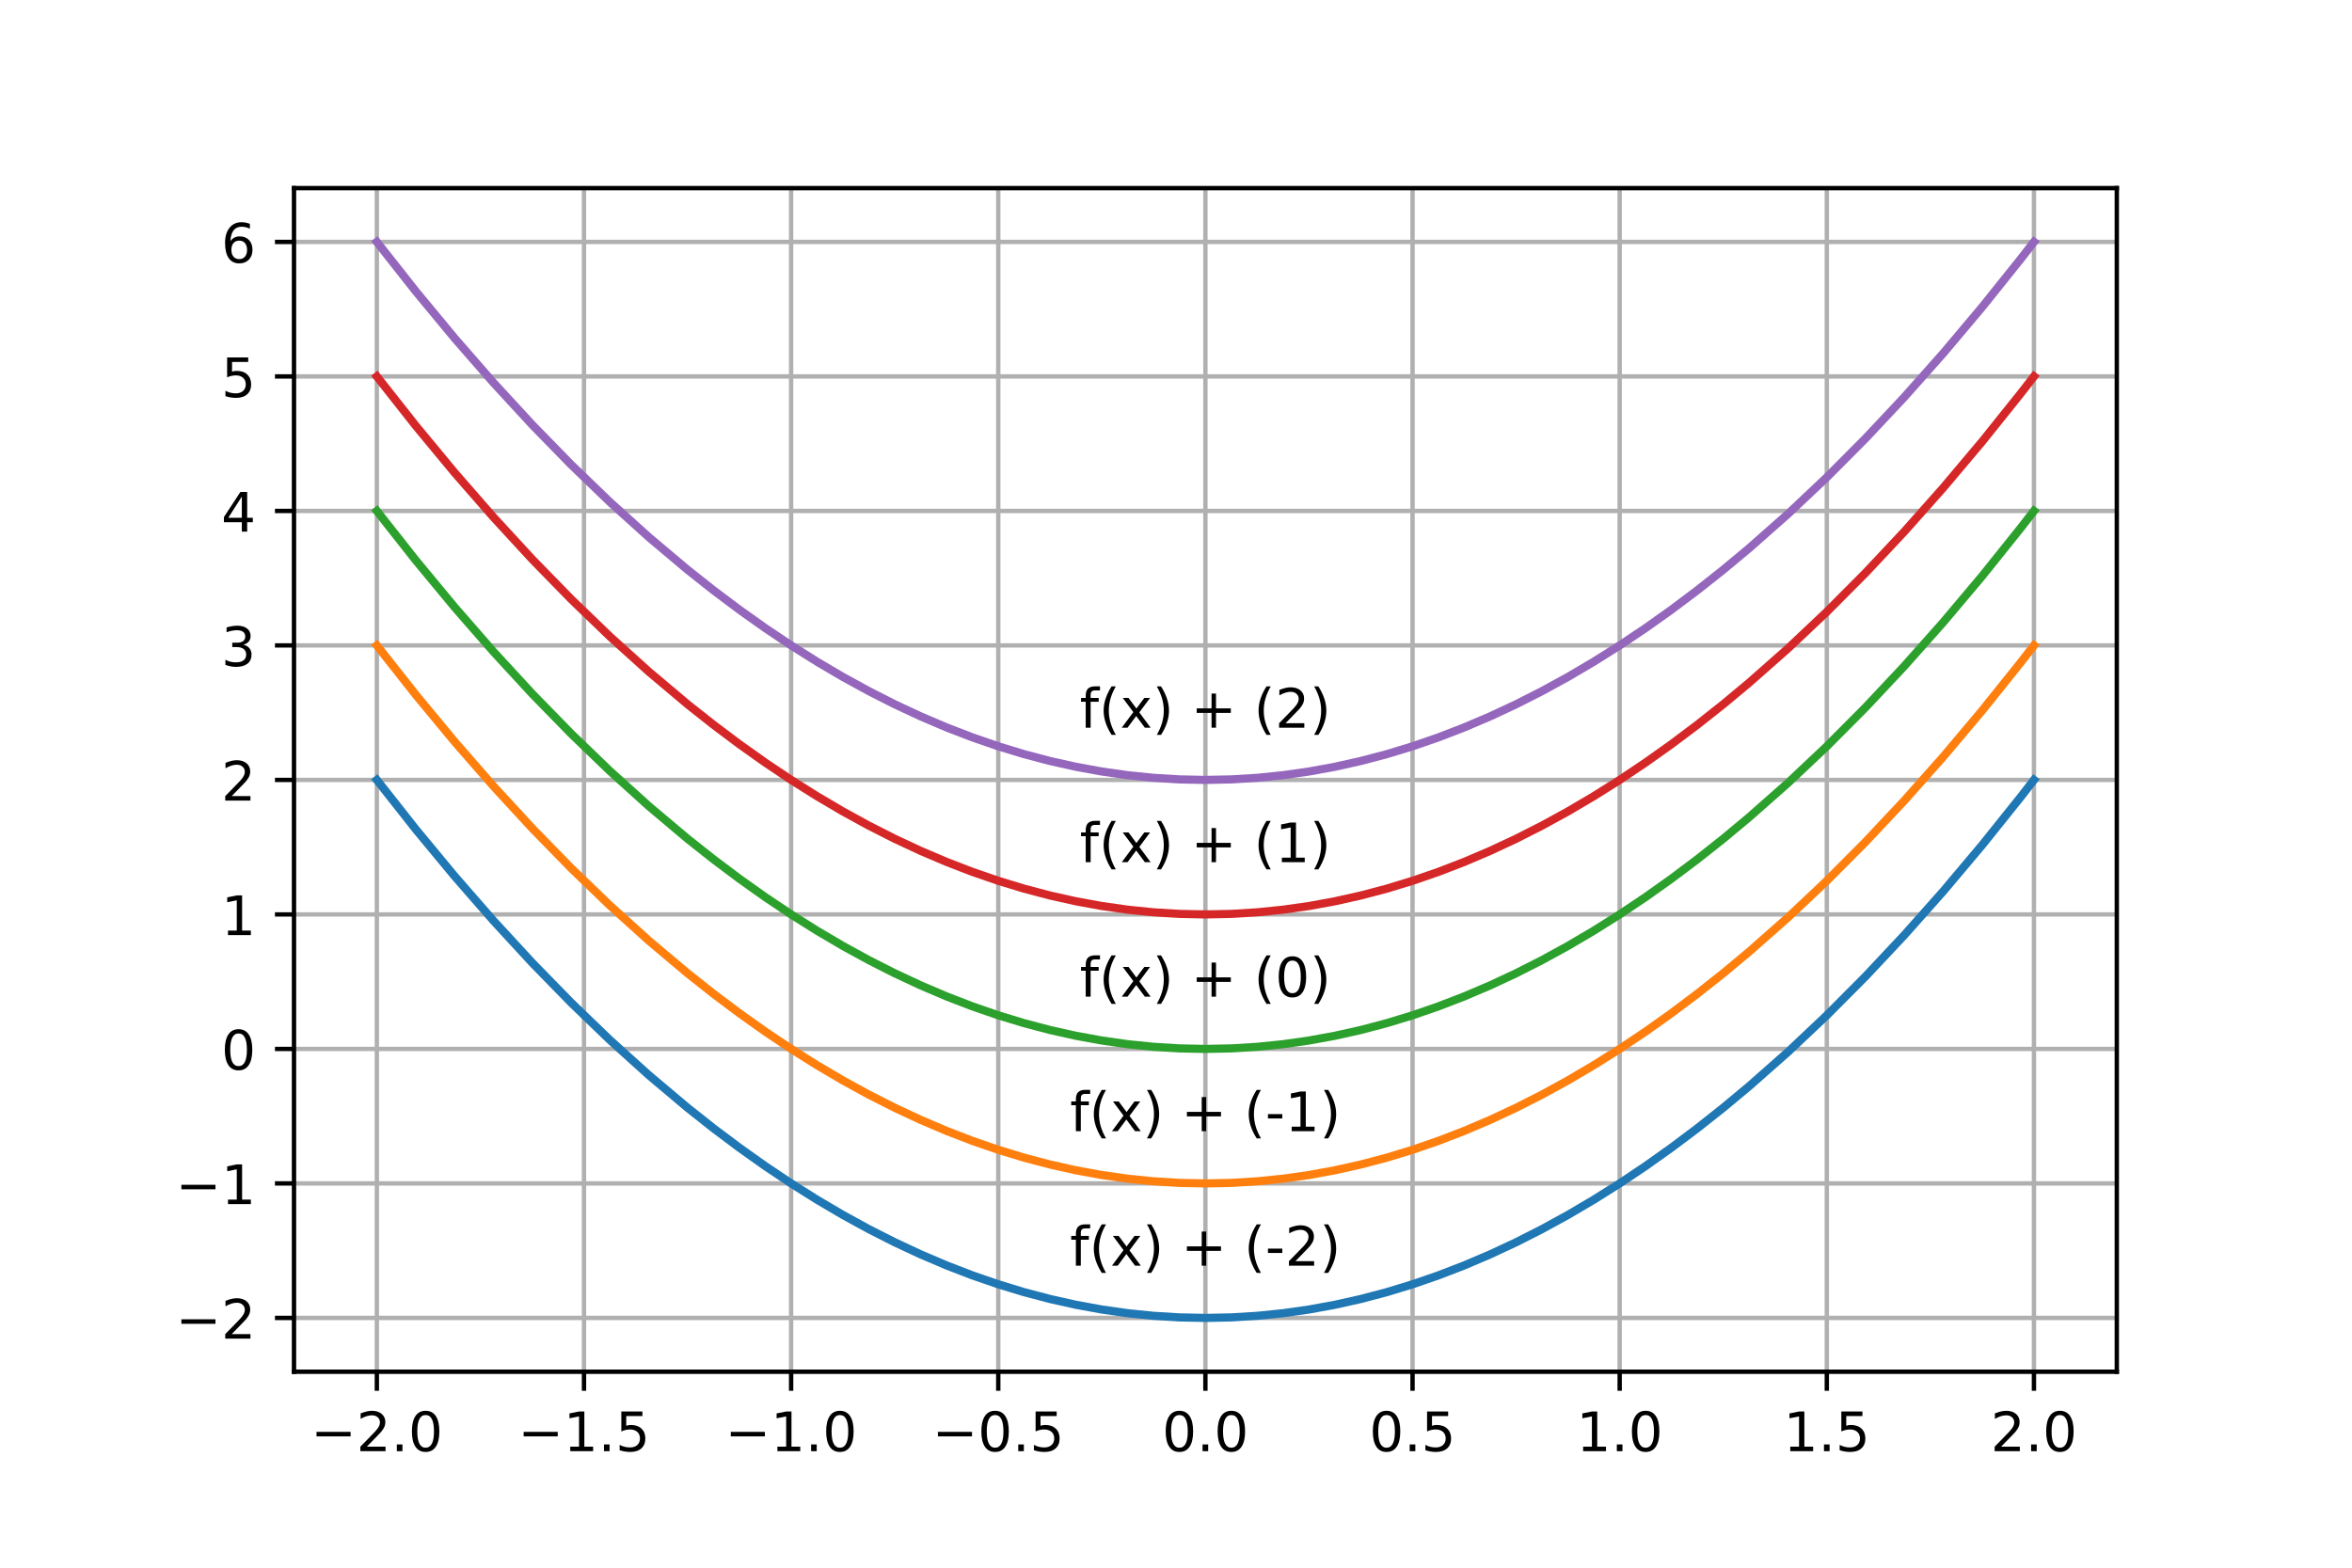 <?xml version="1.0" encoding="utf-8" standalone="no"?>
<!DOCTYPE svg PUBLIC "-//W3C//DTD SVG 1.1//EN"
  "http://www.w3.org/Graphics/SVG/1.1/DTD/svg11.dtd">
<!-- Created with matplotlib (https://matplotlib.org/) -->
<svg height="288pt" version="1.1" viewBox="0 0 432 288" width="432pt" xmlns="http://www.w3.org/2000/svg" xmlns:xlink="http://www.w3.org/1999/xlink">
 <defs>
  <style type="text/css">
*{stroke-linecap:butt;stroke-linejoin:round;}
  </style>
 </defs>
 <g id="figure_1">
  <g id="patch_1">
   <path d="M 0 288 
L 432 288 
L 432 0 
L 0 0 
z
" style="fill:#ffffff;"/>
  </g>
  <g id="axes_1">
   <g id="patch_2">
    <path d="M 54 252 
L 388.8 252 
L 388.8 34.56 
L 54 34.56 
z
" style="fill:#ffffff;"/>
   </g>
   <g id="matplotlib.axis_1">
    <g id="xtick_1">
     <g id="line2d_1">
      <path clip-path="url(#p6b7e537b38)" d="M 69.218 252 
L 69.218 34.56 
" style="fill:none;stroke:#b0b0b0;stroke-linecap:square;stroke-width:0.8;"/>
     </g>
     <g id="line2d_2">
      <defs>
       <path d="M 0 0 
L 0 3.5 
" id="m48b27bfcb0" style="stroke:#000000;stroke-width:0.8;"/>
      </defs>
      <g>
       <use style="stroke:#000000;stroke-width:0.8;" x="69.218" xlink:href="#m48b27bfcb0" y="252"/>
      </g>
     </g>
     <g id="text_1">
      <!-- −2.0 -->
      <defs>
       <path d="M 10.594 35.5 
L 73.188 35.5 
L 73.188 27.203 
L 10.594 27.203 
z
" id="DejaVuSans-8722"/>
       <path d="M 19.188 8.297 
L 53.609 8.297 
L 53.609 0 
L 7.328 0 
L 7.328 8.297 
Q 12.938 14.109 22.625 23.891 
Q 32.328 33.688 34.812 36.531 
Q 39.547 41.844 41.422 45.531 
Q 43.312 49.219 43.312 52.781 
Q 43.312 58.594 39.234 62.25 
Q 35.156 65.922 28.609 65.922 
Q 23.969 65.922 18.812 64.312 
Q 13.672 62.703 7.812 59.422 
L 7.812 69.391 
Q 13.766 71.781 18.938 73 
Q 24.125 74.219 28.422 74.219 
Q 39.75 74.219 46.484 68.547 
Q 53.219 62.891 53.219 53.422 
Q 53.219 48.922 51.531 44.891 
Q 49.859 40.875 45.406 35.406 
Q 44.188 33.984 37.641 27.219 
Q 31.109 20.453 19.188 8.297 
z
" id="DejaVuSans-50"/>
       <path d="M 10.688 12.406 
L 21 12.406 
L 21 0 
L 10.688 0 
z
" id="DejaVuSans-46"/>
       <path d="M 31.781 66.406 
Q 24.172 66.406 20.328 58.906 
Q 16.5 51.422 16.5 36.375 
Q 16.5 21.391 20.328 13.891 
Q 24.172 6.391 31.781 6.391 
Q 39.453 6.391 43.281 13.891 
Q 47.125 21.391 47.125 36.375 
Q 47.125 51.422 43.281 58.906 
Q 39.453 66.406 31.781 66.406 
z
M 31.781 74.219 
Q 44.047 74.219 50.516 64.516 
Q 56.984 54.828 56.984 36.375 
Q 56.984 17.969 50.516 8.266 
Q 44.047 -1.422 31.781 -1.422 
Q 19.531 -1.422 13.062 8.266 
Q 6.594 17.969 6.594 36.375 
Q 6.594 54.828 13.062 64.516 
Q 19.531 74.219 31.781 74.219 
z
" id="DejaVuSans-48"/>
      </defs>
      <g transform="translate(57.077 266.598)scale(0.1 -0.1)">
       <use xlink:href="#DejaVuSans-8722"/>
       <use x="83.789" xlink:href="#DejaVuSans-50"/>
       <use x="147.412" xlink:href="#DejaVuSans-46"/>
       <use x="179.199" xlink:href="#DejaVuSans-48"/>
      </g>
     </g>
    </g>
    <g id="xtick_2">
     <g id="line2d_3">
      <path clip-path="url(#p6b7e537b38)" d="M 107.264 252 
L 107.264 34.56 
" style="fill:none;stroke:#b0b0b0;stroke-linecap:square;stroke-width:0.8;"/>
     </g>
     <g id="line2d_4">
      <g>
       <use style="stroke:#000000;stroke-width:0.8;" x="107.264" xlink:href="#m48b27bfcb0" y="252"/>
      </g>
     </g>
     <g id="text_2">
      <!-- −1.5 -->
      <defs>
       <path d="M 12.406 8.297 
L 28.516 8.297 
L 28.516 63.922 
L 10.984 60.406 
L 10.984 69.391 
L 28.422 72.906 
L 38.281 72.906 
L 38.281 8.297 
L 54.391 8.297 
L 54.391 0 
L 12.406 0 
z
" id="DejaVuSans-49"/>
       <path d="M 10.797 72.906 
L 49.516 72.906 
L 49.516 64.594 
L 19.828 64.594 
L 19.828 46.734 
Q 21.969 47.469 24.109 47.828 
Q 26.266 48.188 28.422 48.188 
Q 40.625 48.188 47.75 41.5 
Q 54.891 34.812 54.891 23.391 
Q 54.891 11.625 47.562 5.094 
Q 40.234 -1.422 26.906 -1.422 
Q 22.312 -1.422 17.547 -0.641 
Q 12.797 0.141 7.719 1.703 
L 7.719 11.625 
Q 12.109 9.234 16.797 8.062 
Q 21.484 6.891 26.703 6.891 
Q 35.156 6.891 40.078 11.328 
Q 45.016 15.766 45.016 23.391 
Q 45.016 31 40.078 35.438 
Q 35.156 39.891 26.703 39.891 
Q 22.75 39.891 18.812 39.016 
Q 14.891 38.141 10.797 36.281 
z
" id="DejaVuSans-53"/>
      </defs>
      <g transform="translate(95.122 266.598)scale(0.1 -0.1)">
       <use xlink:href="#DejaVuSans-8722"/>
       <use x="83.789" xlink:href="#DejaVuSans-49"/>
       <use x="147.412" xlink:href="#DejaVuSans-46"/>
       <use x="179.199" xlink:href="#DejaVuSans-53"/>
      </g>
     </g>
    </g>
    <g id="xtick_3">
     <g id="line2d_5">
      <path clip-path="url(#p6b7e537b38)" d="M 145.309 252 
L 145.309 34.56 
" style="fill:none;stroke:#b0b0b0;stroke-linecap:square;stroke-width:0.8;"/>
     </g>
     <g id="line2d_6">
      <g>
       <use style="stroke:#000000;stroke-width:0.8;" x="145.309" xlink:href="#m48b27bfcb0" y="252"/>
      </g>
     </g>
     <g id="text_3">
      <!-- −1.0 -->
      <g transform="translate(133.168 266.598)scale(0.1 -0.1)">
       <use xlink:href="#DejaVuSans-8722"/>
       <use x="83.789" xlink:href="#DejaVuSans-49"/>
       <use x="147.412" xlink:href="#DejaVuSans-46"/>
       <use x="179.199" xlink:href="#DejaVuSans-48"/>
      </g>
     </g>
    </g>
    <g id="xtick_4">
     <g id="line2d_7">
      <path clip-path="url(#p6b7e537b38)" d="M 183.355 252 
L 183.355 34.56 
" style="fill:none;stroke:#b0b0b0;stroke-linecap:square;stroke-width:0.8;"/>
     </g>
     <g id="line2d_8">
      <g>
       <use style="stroke:#000000;stroke-width:0.8;" x="183.355" xlink:href="#m48b27bfcb0" y="252"/>
      </g>
     </g>
     <g id="text_4">
      <!-- −0.5 -->
      <g transform="translate(171.213 266.598)scale(0.1 -0.1)">
       <use xlink:href="#DejaVuSans-8722"/>
       <use x="83.789" xlink:href="#DejaVuSans-48"/>
       <use x="147.412" xlink:href="#DejaVuSans-46"/>
       <use x="179.199" xlink:href="#DejaVuSans-53"/>
      </g>
     </g>
    </g>
    <g id="xtick_5">
     <g id="line2d_9">
      <path clip-path="url(#p6b7e537b38)" d="M 221.4 252 
L 221.4 34.56 
" style="fill:none;stroke:#b0b0b0;stroke-linecap:square;stroke-width:0.8;"/>
     </g>
     <g id="line2d_10">
      <g>
       <use style="stroke:#000000;stroke-width:0.8;" x="221.4" xlink:href="#m48b27bfcb0" y="252"/>
      </g>
     </g>
     <g id="text_5">
      <!-- 0.0 -->
      <g transform="translate(213.448 266.598)scale(0.1 -0.1)">
       <use xlink:href="#DejaVuSans-48"/>
       <use x="63.623" xlink:href="#DejaVuSans-46"/>
       <use x="95.41" xlink:href="#DejaVuSans-48"/>
      </g>
     </g>
    </g>
    <g id="xtick_6">
     <g id="line2d_11">
      <path clip-path="url(#p6b7e537b38)" d="M 259.445 252 
L 259.445 34.56 
" style="fill:none;stroke:#b0b0b0;stroke-linecap:square;stroke-width:0.8;"/>
     </g>
     <g id="line2d_12">
      <g>
       <use style="stroke:#000000;stroke-width:0.8;" x="259.445" xlink:href="#m48b27bfcb0" y="252"/>
      </g>
     </g>
     <g id="text_6">
      <!-- 0.5 -->
      <g transform="translate(251.494 266.598)scale(0.1 -0.1)">
       <use xlink:href="#DejaVuSans-48"/>
       <use x="63.623" xlink:href="#DejaVuSans-46"/>
       <use x="95.41" xlink:href="#DejaVuSans-53"/>
      </g>
     </g>
    </g>
    <g id="xtick_7">
     <g id="line2d_13">
      <path clip-path="url(#p6b7e537b38)" d="M 297.491 252 
L 297.491 34.56 
" style="fill:none;stroke:#b0b0b0;stroke-linecap:square;stroke-width:0.8;"/>
     </g>
     <g id="line2d_14">
      <g>
       <use style="stroke:#000000;stroke-width:0.8;" x="297.491" xlink:href="#m48b27bfcb0" y="252"/>
      </g>
     </g>
     <g id="text_7">
      <!-- 1.0 -->
      <g transform="translate(289.539 266.598)scale(0.1 -0.1)">
       <use xlink:href="#DejaVuSans-49"/>
       <use x="63.623" xlink:href="#DejaVuSans-46"/>
       <use x="95.41" xlink:href="#DejaVuSans-48"/>
      </g>
     </g>
    </g>
    <g id="xtick_8">
     <g id="line2d_15">
      <path clip-path="url(#p6b7e537b38)" d="M 335.536 252 
L 335.536 34.56 
" style="fill:none;stroke:#b0b0b0;stroke-linecap:square;stroke-width:0.8;"/>
     </g>
     <g id="line2d_16">
      <g>
       <use style="stroke:#000000;stroke-width:0.8;" x="335.536" xlink:href="#m48b27bfcb0" y="252"/>
      </g>
     </g>
     <g id="text_8">
      <!-- 1.5 -->
      <g transform="translate(327.585 266.598)scale(0.1 -0.1)">
       <use xlink:href="#DejaVuSans-49"/>
       <use x="63.623" xlink:href="#DejaVuSans-46"/>
       <use x="95.41" xlink:href="#DejaVuSans-53"/>
      </g>
     </g>
    </g>
    <g id="xtick_9">
     <g id="line2d_17">
      <path clip-path="url(#p6b7e537b38)" d="M 373.582 252 
L 373.582 34.56 
" style="fill:none;stroke:#b0b0b0;stroke-linecap:square;stroke-width:0.8;"/>
     </g>
     <g id="line2d_18">
      <g>
       <use style="stroke:#000000;stroke-width:0.8;" x="373.582" xlink:href="#m48b27bfcb0" y="252"/>
      </g>
     </g>
     <g id="text_9">
      <!-- 2.0 -->
      <g transform="translate(365.63 266.598)scale(0.1 -0.1)">
       <use xlink:href="#DejaVuSans-50"/>
       <use x="63.623" xlink:href="#DejaVuSans-46"/>
       <use x="95.41" xlink:href="#DejaVuSans-48"/>
      </g>
     </g>
    </g>
   </g>
   <g id="matplotlib.axis_2">
    <g id="ytick_1">
     <g id="line2d_19">
      <path clip-path="url(#p6b7e537b38)" d="M 54 242.116 
L 388.8 242.116 
" style="fill:none;stroke:#b0b0b0;stroke-linecap:square;stroke-width:0.8;"/>
     </g>
     <g id="line2d_20">
      <defs>
       <path d="M 0 0 
L -3.5 0 
" id="m25b19878b4" style="stroke:#000000;stroke-width:0.8;"/>
      </defs>
      <g>
       <use style="stroke:#000000;stroke-width:0.8;" x="54" xlink:href="#m25b19878b4" y="242.116"/>
      </g>
     </g>
     <g id="text_10">
      <!-- −2 -->
      <g transform="translate(32.258 245.916)scale(0.1 -0.1)">
       <use xlink:href="#DejaVuSans-8722"/>
       <use x="83.789" xlink:href="#DejaVuSans-50"/>
      </g>
     </g>
    </g>
    <g id="ytick_2">
     <g id="line2d_21">
      <path clip-path="url(#p6b7e537b38)" d="M 54 217.407 
L 388.8 217.407 
" style="fill:none;stroke:#b0b0b0;stroke-linecap:square;stroke-width:0.8;"/>
     </g>
     <g id="line2d_22">
      <g>
       <use style="stroke:#000000;stroke-width:0.8;" x="54" xlink:href="#m25b19878b4" y="217.407"/>
      </g>
     </g>
     <g id="text_11">
      <!-- −1 -->
      <g transform="translate(32.258 221.206)scale(0.1 -0.1)">
       <use xlink:href="#DejaVuSans-8722"/>
       <use x="83.789" xlink:href="#DejaVuSans-49"/>
      </g>
     </g>
    </g>
    <g id="ytick_3">
     <g id="line2d_23">
      <path clip-path="url(#p6b7e537b38)" d="M 54 192.698 
L 388.8 192.698 
" style="fill:none;stroke:#b0b0b0;stroke-linecap:square;stroke-width:0.8;"/>
     </g>
     <g id="line2d_24">
      <g>
       <use style="stroke:#000000;stroke-width:0.8;" x="54" xlink:href="#m25b19878b4" y="192.698"/>
      </g>
     </g>
     <g id="text_12">
      <!-- 0 -->
      <g transform="translate(40.638 196.497)scale(0.1 -0.1)">
       <use xlink:href="#DejaVuSans-48"/>
      </g>
     </g>
    </g>
    <g id="ytick_4">
     <g id="line2d_25">
      <path clip-path="url(#p6b7e537b38)" d="M 54 167.989 
L 388.8 167.989 
" style="fill:none;stroke:#b0b0b0;stroke-linecap:square;stroke-width:0.8;"/>
     </g>
     <g id="line2d_26">
      <g>
       <use style="stroke:#000000;stroke-width:0.8;" x="54" xlink:href="#m25b19878b4" y="167.989"/>
      </g>
     </g>
     <g id="text_13">
      <!-- 1 -->
      <g transform="translate(40.638 171.788)scale(0.1 -0.1)">
       <use xlink:href="#DejaVuSans-49"/>
      </g>
     </g>
    </g>
    <g id="ytick_5">
     <g id="line2d_27">
      <path clip-path="url(#p6b7e537b38)" d="M 54 143.28 
L 388.8 143.28 
" style="fill:none;stroke:#b0b0b0;stroke-linecap:square;stroke-width:0.8;"/>
     </g>
     <g id="line2d_28">
      <g>
       <use style="stroke:#000000;stroke-width:0.8;" x="54" xlink:href="#m25b19878b4" y="143.28"/>
      </g>
     </g>
     <g id="text_14">
      <!-- 2 -->
      <g transform="translate(40.638 147.079)scale(0.1 -0.1)">
       <use xlink:href="#DejaVuSans-50"/>
      </g>
     </g>
    </g>
    <g id="ytick_6">
     <g id="line2d_29">
      <path clip-path="url(#p6b7e537b38)" d="M 54 118.571 
L 388.8 118.571 
" style="fill:none;stroke:#b0b0b0;stroke-linecap:square;stroke-width:0.8;"/>
     </g>
     <g id="line2d_30">
      <g>
       <use style="stroke:#000000;stroke-width:0.8;" x="54" xlink:href="#m25b19878b4" y="118.571"/>
      </g>
     </g>
     <g id="text_15">
      <!-- 3 -->
      <defs>
       <path d="M 40.578 39.312 
Q 47.656 37.797 51.625 33 
Q 55.609 28.219 55.609 21.188 
Q 55.609 10.406 48.188 4.484 
Q 40.766 -1.422 27.094 -1.422 
Q 22.516 -1.422 17.656 -0.516 
Q 12.797 0.391 7.625 2.203 
L 7.625 11.719 
Q 11.719 9.328 16.594 8.109 
Q 21.484 6.891 26.812 6.891 
Q 36.078 6.891 40.938 10.547 
Q 45.797 14.203 45.797 21.188 
Q 45.797 27.641 41.281 31.266 
Q 36.766 34.906 28.719 34.906 
L 20.219 34.906 
L 20.219 43.016 
L 29.109 43.016 
Q 36.375 43.016 40.234 45.922 
Q 44.094 48.828 44.094 54.297 
Q 44.094 59.906 40.109 62.906 
Q 36.141 65.922 28.719 65.922 
Q 24.656 65.922 20.016 65.031 
Q 15.375 64.156 9.812 62.312 
L 9.812 71.094 
Q 15.438 72.656 20.344 73.438 
Q 25.25 74.219 29.594 74.219 
Q 40.828 74.219 47.359 69.109 
Q 53.906 64.016 53.906 55.328 
Q 53.906 49.266 50.438 45.094 
Q 46.969 40.922 40.578 39.312 
z
" id="DejaVuSans-51"/>
      </defs>
      <g transform="translate(40.638 122.37)scale(0.1 -0.1)">
       <use xlink:href="#DejaVuSans-51"/>
      </g>
     </g>
    </g>
    <g id="ytick_7">
     <g id="line2d_31">
      <path clip-path="url(#p6b7e537b38)" d="M 54 93.862 
L 388.8 93.862 
" style="fill:none;stroke:#b0b0b0;stroke-linecap:square;stroke-width:0.8;"/>
     </g>
     <g id="line2d_32">
      <g>
       <use style="stroke:#000000;stroke-width:0.8;" x="54" xlink:href="#m25b19878b4" y="93.862"/>
      </g>
     </g>
     <g id="text_16">
      <!-- 4 -->
      <defs>
       <path d="M 37.797 64.312 
L 12.891 25.391 
L 37.797 25.391 
z
M 35.203 72.906 
L 47.609 72.906 
L 47.609 25.391 
L 58.016 25.391 
L 58.016 17.188 
L 47.609 17.188 
L 47.609 0 
L 37.797 0 
L 37.797 17.188 
L 4.891 17.188 
L 4.891 26.703 
z
" id="DejaVuSans-52"/>
      </defs>
      <g transform="translate(40.638 97.661)scale(0.1 -0.1)">
       <use xlink:href="#DejaVuSans-52"/>
      </g>
     </g>
    </g>
    <g id="ytick_8">
     <g id="line2d_33">
      <path clip-path="url(#p6b7e537b38)" d="M 54 69.153 
L 388.8 69.153 
" style="fill:none;stroke:#b0b0b0;stroke-linecap:square;stroke-width:0.8;"/>
     </g>
     <g id="line2d_34">
      <g>
       <use style="stroke:#000000;stroke-width:0.8;" x="54" xlink:href="#m25b19878b4" y="69.153"/>
      </g>
     </g>
     <g id="text_17">
      <!-- 5 -->
      <g transform="translate(40.638 72.952)scale(0.1 -0.1)">
       <use xlink:href="#DejaVuSans-53"/>
      </g>
     </g>
    </g>
    <g id="ytick_9">
     <g id="line2d_35">
      <path clip-path="url(#p6b7e537b38)" d="M 54 44.444 
L 388.8 44.444 
" style="fill:none;stroke:#b0b0b0;stroke-linecap:square;stroke-width:0.8;"/>
     </g>
     <g id="line2d_36">
      <g>
       <use style="stroke:#000000;stroke-width:0.8;" x="54" xlink:href="#m25b19878b4" y="44.444"/>
      </g>
     </g>
     <g id="text_18">
      <!-- 6 -->
      <defs>
       <path d="M 33.016 40.375 
Q 26.375 40.375 22.484 35.828 
Q 18.609 31.297 18.609 23.391 
Q 18.609 15.531 22.484 10.953 
Q 26.375 6.391 33.016 6.391 
Q 39.656 6.391 43.531 10.953 
Q 47.406 15.531 47.406 23.391 
Q 47.406 31.297 43.531 35.828 
Q 39.656 40.375 33.016 40.375 
z
M 52.594 71.297 
L 52.594 62.312 
Q 48.875 64.062 45.094 64.984 
Q 41.312 65.922 37.594 65.922 
Q 27.828 65.922 22.672 59.328 
Q 17.531 52.734 16.797 39.406 
Q 19.672 43.656 24.016 45.922 
Q 28.375 48.188 33.594 48.188 
Q 44.578 48.188 50.953 41.516 
Q 57.328 34.859 57.328 23.391 
Q 57.328 12.156 50.688 5.359 
Q 44.047 -1.422 33.016 -1.422 
Q 20.359 -1.422 13.672 8.266 
Q 6.984 17.969 6.984 36.375 
Q 6.984 53.656 15.188 63.938 
Q 23.391 74.219 37.203 74.219 
Q 40.922 74.219 44.703 73.484 
Q 48.484 72.75 52.594 71.297 
z
" id="DejaVuSans-54"/>
      </defs>
      <g transform="translate(40.638 48.243)scale(0.1 -0.1)">
       <use xlink:href="#DejaVuSans-54"/>
      </g>
     </g>
    </g>
   </g>
   <g id="line2d_37">
    <path clip-path="url(#p6b7e537b38)" d="M 69.218 143.28 
L 76.352 152.329 
L 83.485 160.943 
L 90.619 169.123 
L 97.752 176.869 
L 104.886 184.18 
L 112.019 191.057 
L 119.153 197.5 
L 126.286 203.508 
L 131.042 207.273 
L 135.798 210.844 
L 140.553 214.222 
L 145.309 217.407 
L 150.065 220.399 
L 154.82 223.198 
L 159.576 225.805 
L 164.332 228.218 
L 169.088 230.437 
L 173.843 232.464 
L 178.599 234.298 
L 183.355 235.939 
L 188.11 237.387 
L 192.866 238.642 
L 197.622 239.703 
L 202.377 240.572 
L 207.133 241.248 
L 211.889 241.73 
L 216.644 242.02 
L 221.4 242.116 
L 226.156 242.02 
L 230.911 241.73 
L 235.667 241.248 
L 240.423 240.572 
L 245.178 239.703 
L 249.934 238.642 
L 254.69 237.387 
L 259.445 235.939 
L 264.201 234.298 
L 268.957 232.464 
L 273.712 230.437 
L 278.468 228.218 
L 283.224 225.805 
L 287.98 223.198 
L 292.735 220.399 
L 297.491 217.407 
L 302.247 214.222 
L 307.002 210.844 
L 311.758 207.273 
L 316.514 203.508 
L 321.269 199.551 
L 328.403 193.253 
L 335.536 186.521 
L 342.67 179.354 
L 349.803 171.753 
L 356.937 163.718 
L 364.07 155.248 
L 371.204 146.345 
L 373.582 143.28 
L 373.582 143.28 
" style="fill:none;stroke:#1f77b4;stroke-linecap:square;stroke-width:1.5;"/>
   </g>
   <g id="line2d_38">
    <path clip-path="url(#p6b7e537b38)" d="M 69.218 118.571 
L 76.352 127.62 
L 83.485 136.234 
L 90.619 144.414 
L 97.752 152.16 
L 104.886 159.471 
L 112.019 166.348 
L 119.153 172.791 
L 126.286 178.799 
L 131.042 182.564 
L 135.798 186.135 
L 140.553 189.513 
L 145.309 192.698 
L 150.065 195.69 
L 154.82 198.489 
L 159.576 201.095 
L 164.332 203.508 
L 169.088 205.728 
L 173.843 207.755 
L 178.599 209.589 
L 183.355 211.23 
L 188.11 212.678 
L 192.866 213.933 
L 197.622 214.994 
L 202.377 215.863 
L 207.133 216.539 
L 211.889 217.021 
L 216.644 217.311 
L 221.4 217.407 
L 226.156 217.311 
L 230.911 217.021 
L 235.667 216.539 
L 240.423 215.863 
L 245.178 214.994 
L 249.934 213.933 
L 254.69 212.678 
L 259.445 211.23 
L 264.201 209.589 
L 268.957 207.755 
L 273.712 205.728 
L 278.468 203.508 
L 283.224 201.095 
L 287.98 198.489 
L 292.735 195.69 
L 297.491 192.698 
L 302.247 189.513 
L 307.002 186.135 
L 311.758 182.564 
L 316.514 178.799 
L 321.269 174.842 
L 328.403 168.544 
L 335.536 161.812 
L 342.67 154.645 
L 349.803 147.044 
L 356.937 139.009 
L 364.07 130.539 
L 371.204 121.635 
L 373.582 118.571 
L 373.582 118.571 
" style="fill:none;stroke:#ff7f0e;stroke-linecap:square;stroke-width:1.5;"/>
   </g>
   <g id="line2d_39">
    <path clip-path="url(#p6b7e537b38)" d="M 69.218 93.862 
L 76.352 102.911 
L 83.485 111.525 
L 90.619 119.705 
L 97.752 127.451 
L 104.886 134.762 
L 112.019 141.639 
L 119.153 148.082 
L 126.286 154.09 
L 131.042 157.855 
L 135.798 161.426 
L 140.553 164.804 
L 145.309 167.989 
L 150.065 170.981 
L 154.82 173.78 
L 159.576 176.386 
L 164.332 178.799 
L 169.088 181.019 
L 173.843 183.046 
L 178.599 184.88 
L 183.355 186.521 
L 188.11 187.969 
L 192.866 189.223 
L 197.622 190.285 
L 202.377 191.154 
L 207.133 191.83 
L 211.889 192.312 
L 216.644 192.602 
L 221.4 192.698 
L 226.156 192.602 
L 230.911 192.312 
L 235.667 191.83 
L 240.423 191.154 
L 245.178 190.285 
L 249.934 189.223 
L 254.69 187.969 
L 259.445 186.521 
L 264.201 184.88 
L 268.957 183.046 
L 273.712 181.019 
L 278.468 178.799 
L 283.224 176.386 
L 287.98 173.78 
L 292.735 170.981 
L 297.491 167.989 
L 302.247 164.804 
L 307.002 161.426 
L 311.758 157.855 
L 316.514 154.09 
L 321.269 150.133 
L 328.403 143.835 
L 335.536 137.103 
L 342.67 129.936 
L 349.803 122.335 
L 356.937 114.3 
L 364.07 105.83 
L 371.204 96.926 
L 373.582 93.862 
L 373.582 93.862 
" style="fill:none;stroke:#2ca02c;stroke-linecap:square;stroke-width:1.5;"/>
   </g>
   <g id="line2d_40">
    <path clip-path="url(#p6b7e537b38)" d="M 69.218 69.153 
L 76.352 78.201 
L 83.485 86.816 
L 90.619 94.996 
L 97.752 102.742 
L 104.886 110.053 
L 112.019 116.93 
L 119.153 123.373 
L 126.286 129.381 
L 131.042 133.145 
L 135.798 136.717 
L 140.553 140.095 
L 145.309 143.28 
L 150.065 146.272 
L 154.82 149.071 
L 159.576 151.677 
L 164.332 154.09 
L 169.088 156.31 
L 173.843 158.337 
L 178.599 160.171 
L 183.355 161.812 
L 188.11 163.26 
L 192.866 164.514 
L 197.622 165.576 
L 202.377 166.445 
L 207.133 167.12 
L 211.889 167.603 
L 216.644 167.893 
L 221.4 167.989 
L 226.156 167.893 
L 230.911 167.603 
L 235.667 167.12 
L 240.423 166.445 
L 245.178 165.576 
L 249.934 164.514 
L 254.69 163.26 
L 259.445 161.812 
L 264.201 160.171 
L 268.957 158.337 
L 273.712 156.31 
L 278.468 154.09 
L 283.224 151.677 
L 287.98 149.071 
L 292.735 146.272 
L 297.491 143.28 
L 302.247 140.095 
L 307.002 136.717 
L 311.758 133.145 
L 316.514 129.381 
L 321.269 125.424 
L 328.403 119.126 
L 335.536 112.394 
L 342.67 105.227 
L 349.803 97.626 
L 356.937 89.591 
L 364.07 81.121 
L 371.204 72.217 
L 373.582 69.153 
L 373.582 69.153 
" style="fill:none;stroke:#d62728;stroke-linecap:square;stroke-width:1.5;"/>
   </g>
   <g id="line2d_41">
    <path clip-path="url(#p6b7e537b38)" d="M 69.218 44.444 
L 76.352 53.492 
L 83.485 62.107 
L 90.619 70.287 
L 97.752 78.033 
L 104.886 85.344 
L 112.019 92.221 
L 119.153 98.664 
L 126.286 104.672 
L 131.042 108.436 
L 135.798 112.008 
L 140.553 115.386 
L 145.309 118.571 
L 150.065 121.563 
L 154.82 124.362 
L 159.576 126.968 
L 164.332 129.381 
L 169.088 131.601 
L 173.843 133.628 
L 178.599 135.462 
L 183.355 137.103 
L 188.11 138.551 
L 192.866 139.805 
L 197.622 140.867 
L 202.377 141.736 
L 207.133 142.411 
L 211.889 142.894 
L 216.644 143.183 
L 221.4 143.28 
L 226.156 143.183 
L 230.911 142.894 
L 235.667 142.411 
L 240.423 141.736 
L 245.178 140.867 
L 249.934 139.805 
L 254.69 138.551 
L 259.445 137.103 
L 264.201 135.462 
L 268.957 133.628 
L 273.712 131.601 
L 278.468 129.381 
L 283.224 126.968 
L 287.98 124.362 
L 292.735 121.563 
L 297.491 118.571 
L 302.247 115.386 
L 307.002 112.008 
L 311.758 108.436 
L 316.514 104.672 
L 321.269 100.715 
L 328.403 94.417 
L 335.536 87.685 
L 342.67 80.518 
L 349.803 72.917 
L 356.937 64.882 
L 364.07 56.412 
L 371.204 47.508 
L 373.582 44.444 
L 373.582 44.444 
" style="fill:none;stroke:#9467bd;stroke-linecap:square;stroke-width:1.5;"/>
   </g>
   <g id="patch_3">
    <path d="M 54 252 
L 54 34.56 
" style="fill:none;stroke:#000000;stroke-linecap:square;stroke-linejoin:miter;stroke-width:0.8;"/>
   </g>
   <g id="patch_4">
    <path d="M 388.8 252 
L 388.8 34.56 
" style="fill:none;stroke:#000000;stroke-linecap:square;stroke-linejoin:miter;stroke-width:0.8;"/>
   </g>
   <g id="patch_5">
    <path d="M 54 252 
L 388.8 252 
" style="fill:none;stroke:#000000;stroke-linecap:square;stroke-linejoin:miter;stroke-width:0.8;"/>
   </g>
   <g id="patch_6">
    <path d="M 54 34.56 
L 388.8 34.56 
" style="fill:none;stroke:#000000;stroke-linecap:square;stroke-linejoin:miter;stroke-width:0.8;"/>
   </g>
   <g id="text_19">
    <!-- f(x) + (-2) -->
    <defs>
     <path d="M 37.109 75.984 
L 37.109 68.5 
L 28.516 68.5 
Q 23.688 68.5 21.797 66.547 
Q 19.922 64.594 19.922 59.516 
L 19.922 54.688 
L 34.719 54.688 
L 34.719 47.703 
L 19.922 47.703 
L 19.922 0 
L 10.891 0 
L 10.891 47.703 
L 2.297 47.703 
L 2.297 54.688 
L 10.891 54.688 
L 10.891 58.5 
Q 10.891 67.625 15.141 71.797 
Q 19.391 75.984 28.609 75.984 
z
" id="DejaVuSans-102"/>
     <path d="M 31 75.875 
Q 24.469 64.656 21.281 53.656 
Q 18.109 42.672 18.109 31.391 
Q 18.109 20.125 21.312 9.062 
Q 24.516 -2 31 -13.188 
L 23.188 -13.188 
Q 15.875 -1.703 12.234 9.375 
Q 8.594 20.453 8.594 31.391 
Q 8.594 42.281 12.203 53.312 
Q 15.828 64.359 23.188 75.875 
z
" id="DejaVuSans-40"/>
     <path d="M 54.891 54.688 
L 35.109 28.078 
L 55.906 0 
L 45.312 0 
L 29.391 21.484 
L 13.484 0 
L 2.875 0 
L 24.125 28.609 
L 4.688 54.688 
L 15.281 54.688 
L 29.781 35.203 
L 44.281 54.688 
z
" id="DejaVuSans-120"/>
     <path d="M 8.016 75.875 
L 15.828 75.875 
Q 23.141 64.359 26.781 53.312 
Q 30.422 42.281 30.422 31.391 
Q 30.422 20.453 26.781 9.375 
Q 23.141 -1.703 15.828 -13.188 
L 8.016 -13.188 
Q 14.5 -2 17.703 9.062 
Q 20.906 20.125 20.906 31.391 
Q 20.906 42.672 17.703 53.656 
Q 14.5 64.656 8.016 75.875 
z
" id="DejaVuSans-41"/>
     <path id="DejaVuSans-32"/>
     <path d="M 46 62.703 
L 46 35.5 
L 73.188 35.5 
L 73.188 27.203 
L 46 27.203 
L 46 0 
L 37.797 0 
L 37.797 27.203 
L 10.594 27.203 
L 10.594 35.5 
L 37.797 35.5 
L 37.797 62.703 
z
" id="DejaVuSans-43"/>
     <path d="M 4.891 31.391 
L 31.203 31.391 
L 31.203 23.391 
L 4.891 23.391 
z
" id="DejaVuSans-45"/>
    </defs>
    <g transform="translate(196.524 232.521)scale(0.1 -0.1)">
     <use xlink:href="#DejaVuSans-102"/>
     <use x="35.205" xlink:href="#DejaVuSans-40"/>
     <use x="74.219" xlink:href="#DejaVuSans-120"/>
     <use x="133.398" xlink:href="#DejaVuSans-41"/>
     <use x="172.412" xlink:href="#DejaVuSans-32"/>
     <use x="204.199" xlink:href="#DejaVuSans-43"/>
     <use x="287.988" xlink:href="#DejaVuSans-32"/>
     <use x="319.775" xlink:href="#DejaVuSans-40"/>
     <use x="358.789" xlink:href="#DejaVuSans-45"/>
     <use x="394.873" xlink:href="#DejaVuSans-50"/>
     <use x="458.496" xlink:href="#DejaVuSans-41"/>
    </g>
   </g>
   <g id="text_20">
    <!-- f(x) + (-1) -->
    <g transform="translate(196.524 207.812)scale(0.1 -0.1)">
     <use xlink:href="#DejaVuSans-102"/>
     <use x="35.205" xlink:href="#DejaVuSans-40"/>
     <use x="74.219" xlink:href="#DejaVuSans-120"/>
     <use x="133.398" xlink:href="#DejaVuSans-41"/>
     <use x="172.412" xlink:href="#DejaVuSans-32"/>
     <use x="204.199" xlink:href="#DejaVuSans-43"/>
     <use x="287.988" xlink:href="#DejaVuSans-32"/>
     <use x="319.775" xlink:href="#DejaVuSans-40"/>
     <use x="358.789" xlink:href="#DejaVuSans-45"/>
     <use x="394.873" xlink:href="#DejaVuSans-49"/>
     <use x="458.496" xlink:href="#DejaVuSans-41"/>
    </g>
   </g>
   <g id="text_21">
    <!-- f(x) + (0) -->
    <g transform="translate(198.328 183.103)scale(0.1 -0.1)">
     <use xlink:href="#DejaVuSans-102"/>
     <use x="35.205" xlink:href="#DejaVuSans-40"/>
     <use x="74.219" xlink:href="#DejaVuSans-120"/>
     <use x="133.398" xlink:href="#DejaVuSans-41"/>
     <use x="172.412" xlink:href="#DejaVuSans-32"/>
     <use x="204.199" xlink:href="#DejaVuSans-43"/>
     <use x="287.988" xlink:href="#DejaVuSans-32"/>
     <use x="319.775" xlink:href="#DejaVuSans-40"/>
     <use x="358.789" xlink:href="#DejaVuSans-48"/>
     <use x="422.412" xlink:href="#DejaVuSans-41"/>
    </g>
   </g>
   <g id="text_22">
    <!-- f(x) + (1) -->
    <g transform="translate(198.328 158.394)scale(0.1 -0.1)">
     <use xlink:href="#DejaVuSans-102"/>
     <use x="35.205" xlink:href="#DejaVuSans-40"/>
     <use x="74.219" xlink:href="#DejaVuSans-120"/>
     <use x="133.398" xlink:href="#DejaVuSans-41"/>
     <use x="172.412" xlink:href="#DejaVuSans-32"/>
     <use x="204.199" xlink:href="#DejaVuSans-43"/>
     <use x="287.988" xlink:href="#DejaVuSans-32"/>
     <use x="319.775" xlink:href="#DejaVuSans-40"/>
     <use x="358.789" xlink:href="#DejaVuSans-49"/>
     <use x="422.412" xlink:href="#DejaVuSans-41"/>
    </g>
   </g>
   <g id="text_23">
    <!-- f(x) + (2) -->
    <g transform="translate(198.328 133.685)scale(0.1 -0.1)">
     <use xlink:href="#DejaVuSans-102"/>
     <use x="35.205" xlink:href="#DejaVuSans-40"/>
     <use x="74.219" xlink:href="#DejaVuSans-120"/>
     <use x="133.398" xlink:href="#DejaVuSans-41"/>
     <use x="172.412" xlink:href="#DejaVuSans-32"/>
     <use x="204.199" xlink:href="#DejaVuSans-43"/>
     <use x="287.988" xlink:href="#DejaVuSans-32"/>
     <use x="319.775" xlink:href="#DejaVuSans-40"/>
     <use x="358.789" xlink:href="#DejaVuSans-50"/>
     <use x="422.412" xlink:href="#DejaVuSans-41"/>
    </g>
   </g>
  </g>
 </g>
 <defs>
  <clipPath id="p6b7e537b38">
   <rect height="217.44" width="334.8" x="54" y="34.56"/>
  </clipPath>
 </defs>
</svg>
